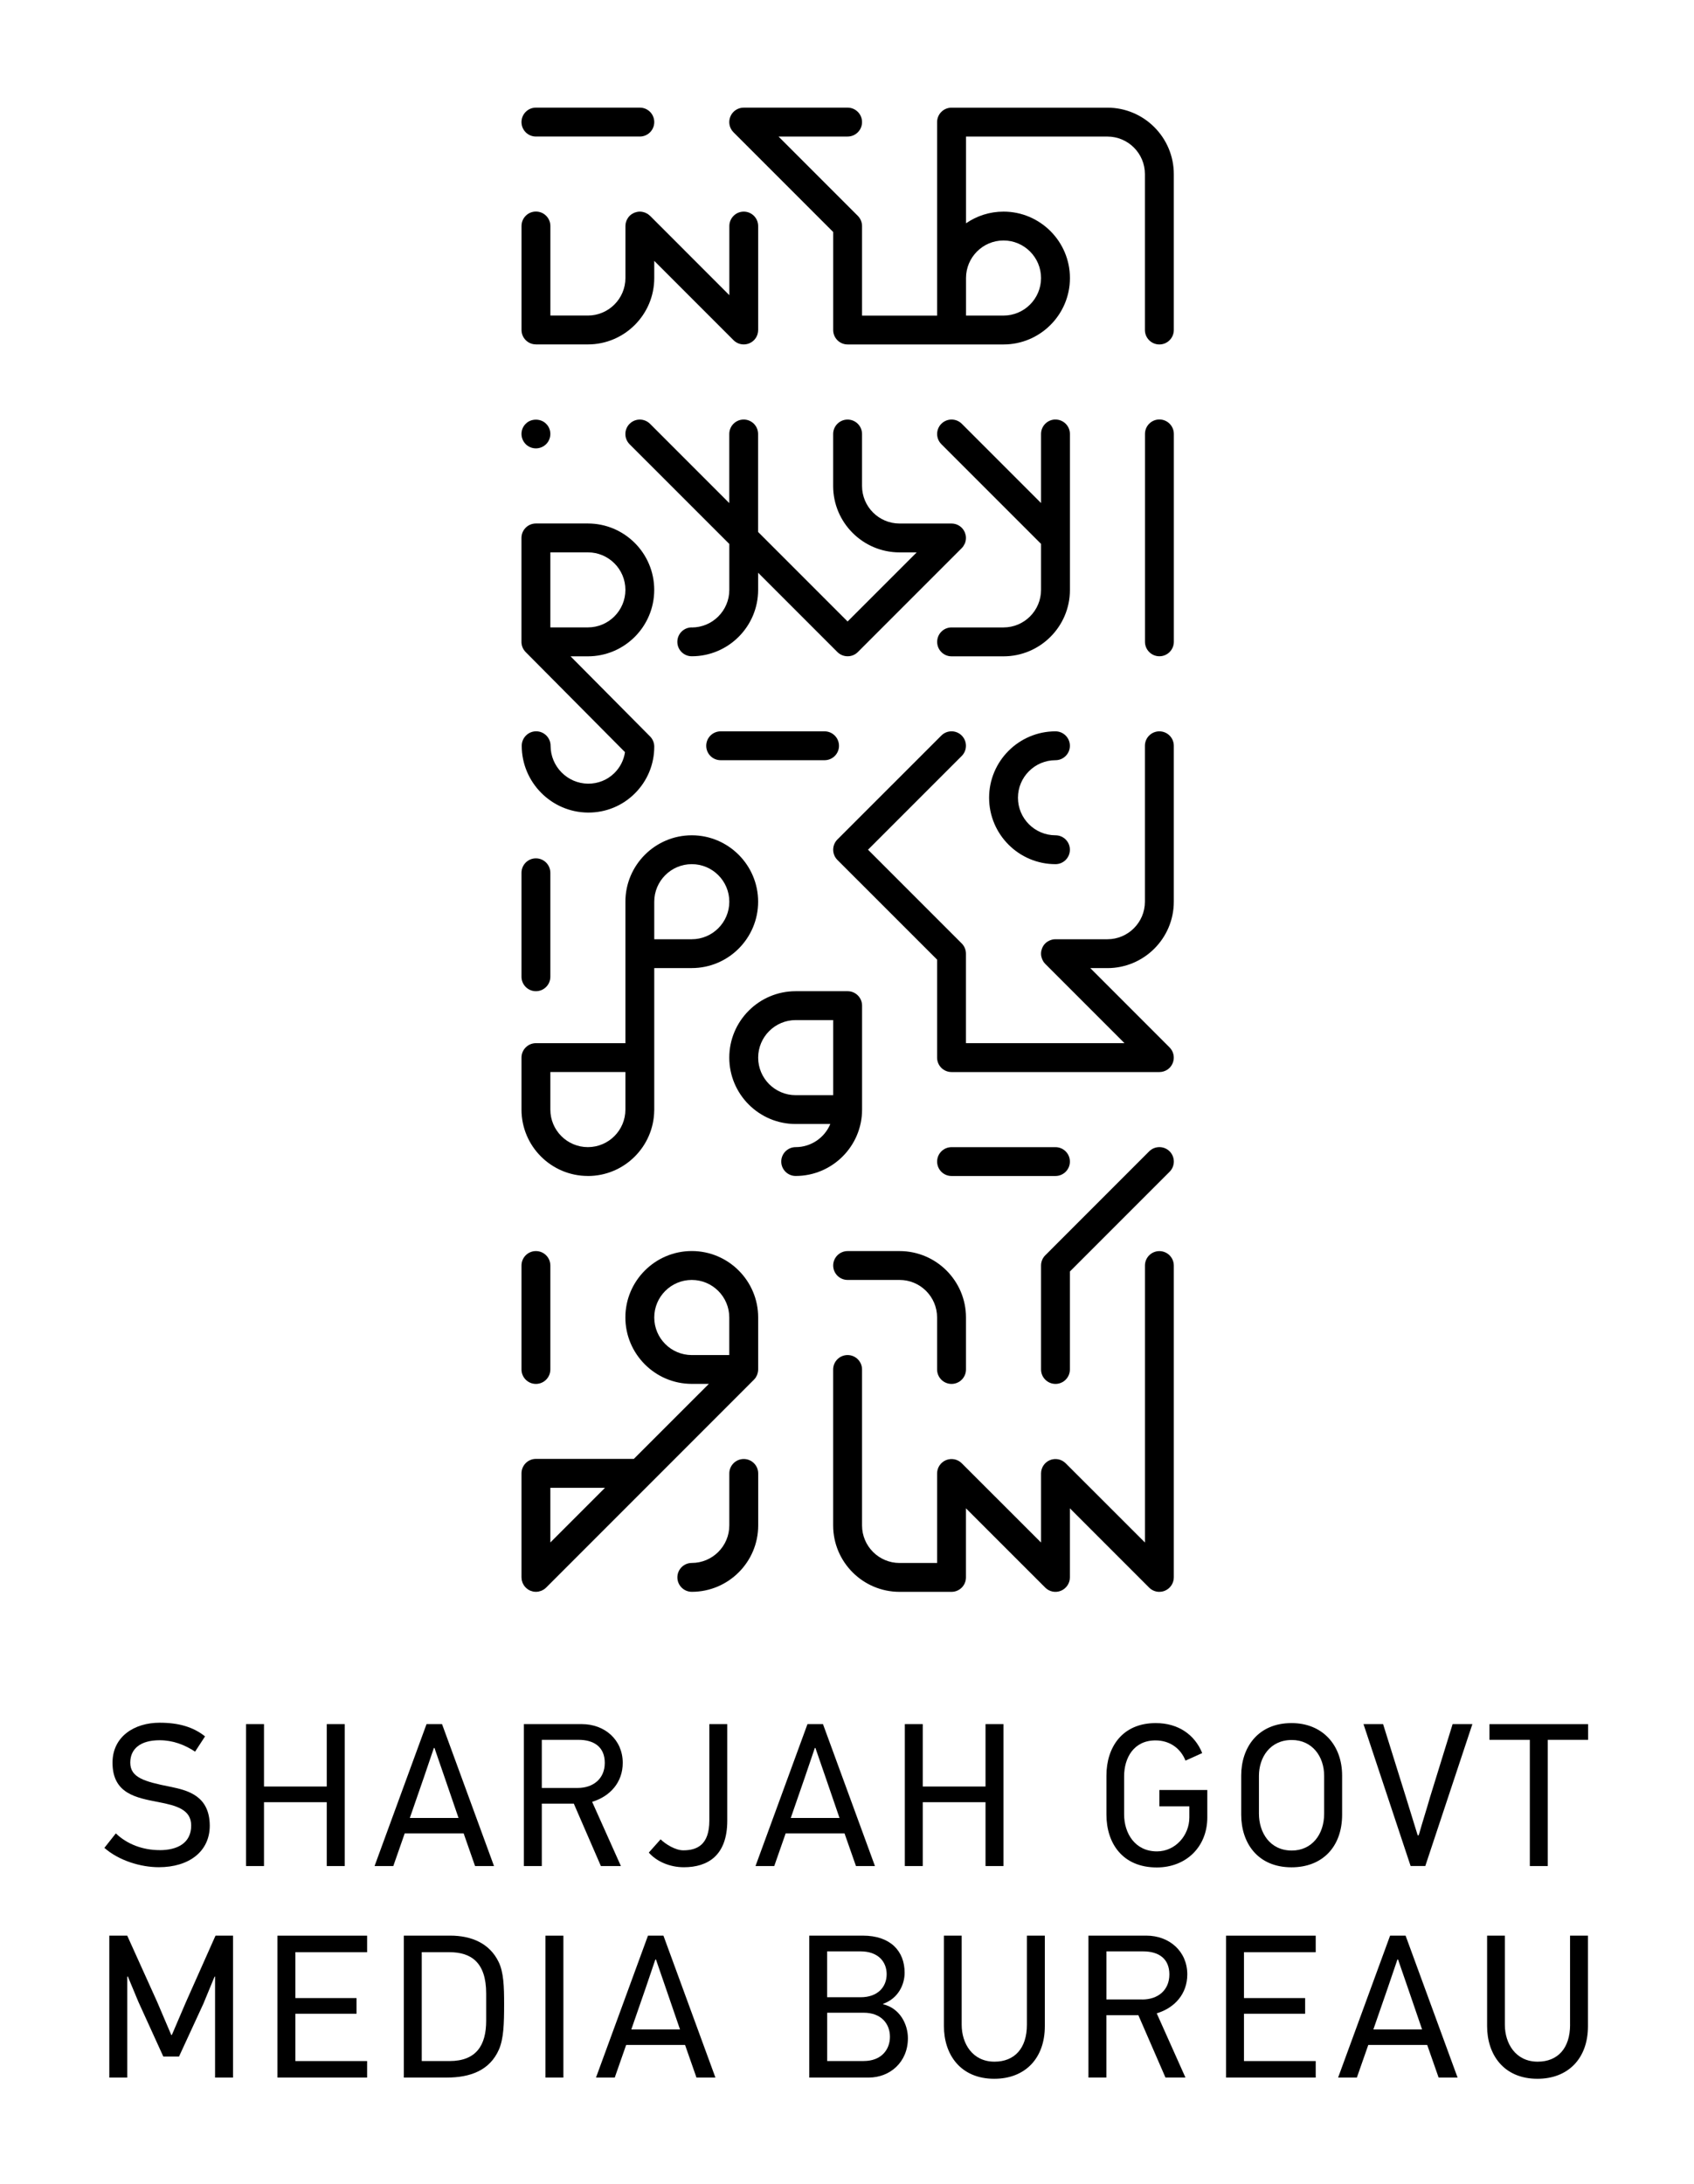 <?xml version="1.0" encoding="UTF-8"?>
<svg xmlns="http://www.w3.org/2000/svg" version="1.1" viewBox="0 0 496.09 639.33">
  <!-- Generator: Adobe Illustrator 28.6.0, SVG Export Plug-In . SVG Version: 1.2.0 Build 709)  -->
  <g>
    <g id="Layer_1">
      <g>
        <path d="M156.94,39.97h30.44c2.33,0,4.22-1.89,4.22-4.23s-1.89-4.23-4.22-4.23h-30.44c-2.33,0-4.22,1.89-4.22,4.23s1.89,4.23,4.22,4.23Z"/>
        <path d="M156.94,100.83h15.22c10.72,0,19.44-8.72,19.44-19.44v-5.02l23.22,23.22c.8.81,1.88,1.24,2.99,1.24.54,0,1.09-.11,1.62-.32,1.58-.65,2.6-2.2,2.6-3.91v-30.42c0-2.33-1.89-4.23-4.22-4.23s-4.22,1.9-4.22,4.23v20.23l-23.21-23.22c-.05-.05-.11-.08-.15-.12-.16-.14-.32-.28-.5-.41-.12-.07-.25-.13-.38-.2-.11-.06-.23-.13-.35-.18-.15-.07-.31-.11-.47-.15-.11-.03-.21-.07-.32-.09-.55-.12-1.11-.12-1.66,0-.12.02-.24.07-.35.1-.15.04-.29.08-.43.13-.15.06-.3.15-.45.24-.09.05-.18.09-.28.15-.47.31-.87.71-1.18,1.19-.04.06-.07.12-.1.18-.11.18-.2.35-.29.54-.04.09-.06.2-.08.29-.06.16-.12.32-.15.49-.04.17-.04.34-.05.51,0,.1-.03.2-.03.31v15.21c0,6.06-4.93,10.99-10.99,10.99h-10.99v-26.21c0-2.33-1.89-4.23-4.23-4.23s-4.22,1.9-4.22,4.23v30.43c0,2.34,1.89,4.23,4.22,4.23Z"/>
        <path d="M244,67.93v28.68c0,2.34,1.89,4.23,4.23,4.23h45.65c10.72,0,19.45-8.72,19.45-19.44s-8.73-19.45-19.45-19.45c-4.07,0-7.86,1.27-10.98,3.42v-25.39h41.41c6.06,0,10.98,4.93,10.98,10.99v45.64c0,2.34,1.9,4.23,4.23,4.23s4.23-1.89,4.23-4.23v-45.64c0-10.72-8.72-19.45-19.44-19.45h-45.65c-2.34,0-4.23,1.89-4.23,4.23v56.64h-21.98v-26.21c0-1.12-.45-2.2-1.24-2.99l-23.22-23.22h20.23c2.34,0,4.23-1.89,4.23-4.23s-1.89-4.23-4.23-4.23h-30.43c-1.71,0-3.25,1.03-3.9,2.61-.66,1.58-.3,3.39.92,4.61l29.19,29.19ZM282.9,81.39c0-6.06,4.93-10.99,10.98-10.99s10.99,4.93,10.99,10.99-4.92,10.99-10.99,10.99h-10.98v-10.99Z"/>
        <path d="M211.04,222.55h30.43c2.34,0,4.23-1.89,4.23-4.22s-1.89-4.23-4.23-4.23h-30.43c-2.33,0-4.22,1.89-4.22,4.23s1.89,4.22,4.22,4.22Z"/>
        <path d="M156.94,290.17c2.34,0,4.23-1.89,4.23-4.23v-30.43c0-2.33-1.89-4.23-4.23-4.23s-4.22,1.9-4.22,4.23v30.43c0,2.33,1.89,4.23,4.22,4.23Z"/>
        <path d="M156.94,405.14c2.34,0,4.23-1.9,4.23-4.23v-30.43c0-2.34-1.89-4.23-4.23-4.23s-4.22,1.89-4.22,4.23v30.43c0,2.33,1.89,4.23,4.22,4.23Z"/>
        <path d="M309.1,405.14c2.33,0,4.22-1.9,4.22-4.23v-28.68l29.2-29.2c1.65-1.65,1.65-4.33,0-5.98-1.65-1.64-4.33-1.64-5.98,0l-30.43,30.44c-.8.79-1.24,1.87-1.24,2.99v30.43c0,2.33,1.9,4.23,4.23,4.23Z"/>
        <path d="M278.66,405.14c2.34,0,4.23-1.9,4.23-4.23v-15.22c0-10.72-8.72-19.44-19.45-19.44h-15.21c-2.33,0-4.23,1.89-4.23,4.22s1.89,4.23,4.23,4.23h15.21c6.07,0,10.99,4.93,10.99,10.99v15.22c0,2.33,1.89,4.23,4.23,4.23Z"/>
        <path d="M339.52,466c.55,0,1.1-.1,1.62-.32,1.58-.66,2.61-2.2,2.61-3.91v-91.28c0-2.34-1.9-4.23-4.23-4.23s-4.22,1.89-4.22,4.23v81.08l-23.22-23.2c-1.21-1.21-3.02-1.57-4.61-.92-1.58.66-2.6,2.2-2.6,3.9v20.22l-23.22-23.2c-1.2-1.21-3.02-1.57-4.61-.92-1.58.66-2.61,2.2-2.61,3.9v26.21h-10.99c-6.06,0-10.99-4.93-10.99-10.99v-45.65c0-2.33-1.89-4.23-4.23-4.23s-4.23,1.9-4.23,4.23v45.65c0,10.72,8.72,19.44,19.45,19.44h15.21c2.34,0,4.23-1.89,4.23-4.23v-20.22l23.22,23.21c1.21,1.21,3.02,1.58,4.6.92,1.58-.66,2.62-2.2,2.62-3.91v-20.22l23.21,23.21c.8.81,1.88,1.24,2.99,1.24Z"/>
        <path d="M154.6,465.29c.1.06.2.11.3.17.14.07.28.16.42.22.14.05.28.09.41.12.12.04.25.09.38.12.28.05.55.08.83.08s.56-.03.83-.08c.14-.03.26-.07.38-.12.14-.04.28-.06.41-.12.15-.07.29-.16.44-.23.09-.05.19-.09.29-.16.23-.16.46-.34.66-.54l30.41-30.41s.01-.02.02-.02l30.41-30.42c.2-.2.38-.42.54-.65.07-.11.12-.22.17-.33.07-.13.16-.27.21-.4.06-.14.09-.3.14-.45.03-.12.07-.22.09-.34.06-.28.09-.55.09-.84v-15.21c0-10.71-8.72-19.44-19.44-19.44s-19.45,8.73-19.45,19.44,8.73,19.45,19.45,19.45h5l-21.97,21.96h-28.68c-2.33,0-4.22,1.9-4.22,4.23v30.43c0,.16.03.31.04.45,0,.13,0,.25.04.37.03.18.09.34.15.51.03.1.05.19.08.29.07.17.17.33.26.5.05.07.07.16.13.23.31.47.71.86,1.18,1.18ZM202.59,396.69c-6.06,0-10.99-4.93-10.99-11s4.93-10.99,10.99-10.99,10.98,4.93,10.98,10.99v11h-10.98ZM161.17,435.56h16l-16,16v-16Z"/>
        <path d="M309.1,222.55c2.33,0,4.22-1.89,4.22-4.22s-1.89-4.23-4.22-4.23c-10.72,0-19.44,8.72-19.44,19.44s8.72,19.44,19.44,19.44c2.33,0,4.22-1.89,4.22-4.23s-1.89-4.22-4.22-4.22c-6.06,0-10.99-4.93-10.99-10.99s4.93-10.99,10.99-10.99Z"/>
        <path d="M343.75,263.97v-45.65c0-2.33-1.89-4.22-4.23-4.22s-4.23,1.89-4.23,4.22v45.65c0,6.06-4.93,10.99-10.98,10.99h-15.21c-.27,0-.55.03-.83.08-.13.02-.25.07-.36.1-.15.05-.29.08-.43.14-.15.06-.28.15-.43.22-.1.05-.21.1-.3.16-.47.31-.86.71-1.18,1.17-.06.1-.11.21-.17.31-.06.14-.15.28-.21.42-.06.15-.09.3-.14.45-.04.12-.08.22-.1.34-.11.55-.11,1.11,0,1.66.02.11.07.22.1.32.04.15.08.31.14.46.06.13.14.26.2.39.06.12.11.23.18.34.16.23.34.45.53.65l23.21,23.21h-46.43v-26.2c0-1.12-.45-2.2-1.24-2.99l-27.44-27.44,27.44-27.44c1.65-1.65,1.65-4.33,0-5.98-1.64-1.65-4.32-1.65-5.97,0l-30.44,30.43c-1.64,1.65-1.64,4.33,0,5.98l29.2,29.19v28.68c0,2.33,1.88,4.23,4.23,4.23h60.86c1.71,0,3.26-1.02,3.9-2.6.66-1.58.3-3.4-.91-4.61l-23.21-23.22h5.01c10.72,0,19.44-8.72,19.44-19.44Z"/>
        <path d="M222.04,431.34c0-2.33-1.9-4.22-4.23-4.22s-4.23,1.89-4.23,4.22v15.22c0,6.06-4.94,10.99-10.99,10.99-2.33,0-4.22,1.89-4.22,4.22s1.89,4.23,4.22,4.23c10.72,0,19.45-8.72,19.45-19.44v-15.22Z"/>
        <path d="M343.76,127.03c0-2.33-1.9-4.23-4.23-4.23s-4.22,1.89-4.22,4.23v60.86c0,2.33,1.89,4.23,4.22,4.23s4.23-1.89,4.23-4.23v-60.86Z"/>
        <path d="M156.94,131.26c1.12,0,2.2-.44,3.01-1.25.78-.77,1.22-1.86,1.22-2.98s-.44-2.2-1.25-2.98c-1.56-1.59-4.4-1.59-5.95,0-.81.78-1.25,1.86-1.25,2.98s.44,2.2,1.25,3.01c.78.78,1.86,1.22,2.97,1.22Z"/>
        <path d="M183.03,220.18c-.34,2.32-1.41,4.45-3.09,6.11-2.06,2.05-4.82,3.15-7.71,3.13-6.07-.04-10.99-5.03-10.99-11.1,0-2.33-1.9-4.23-4.23-4.23s-4.22,1.9-4.22,4.23c0,10.7,8.69,19.48,19.38,19.56h.15c5.12,0,9.94-1.97,13.57-5.58,3.68-3.65,5.71-8.53,5.71-13.73,0-1.12-.45-2.19-1.23-2.98l-23.28-23.45h5.06c10.73,0,19.44-8.72,19.44-19.45s-8.71-19.44-19.44-19.44h-15.21c-2.34,0-4.23,1.89-4.23,4.23v30.26c-.04,1.15.38,2.3,1.23,3.15l29.09,29.3ZM161.17,161.7h10.99c6.07,0,10.99,4.92,10.99,10.98s-4.93,10.99-10.98,10.99h-11v-21.97Z"/>
        <path d="M202.59,183.67c-2.34,0-4.23,1.89-4.23,4.23s1.89,4.22,4.23,4.22c10.72,0,19.43-8.72,19.43-19.44v-5.01l23.22,23.22c.83.83,1.92,1.23,2.99,1.23s2.16-.4,2.99-1.23l30.43-30.43c.36-.36.62-.77.83-1.21.03-.05.06-.09.08-.15.09-.19.14-.4.19-.61.02-.06.04-.12.05-.18.05-.28.08-.56.08-.84v-.03c0-.27-.03-.52-.08-.78-.03-.16-.08-.32-.14-.48-.03-.1-.05-.2-.1-.3-.08-.21-.2-.42-.32-.61-.01-.04-.04-.07-.06-.11-.75-1.15-2.05-1.9-3.53-1.9h-15.21c-6.06,0-10.99-4.93-10.99-10.99v-15.21c0-2.34-1.89-4.23-4.23-4.23s-4.23,1.89-4.23,4.23v15.21c0,10.72,8.72,19.44,19.45,19.44h5.02l-20.24,20.23-26.21-26.21v-28.68c0-2.34-1.89-4.23-4.22-4.23s-4.22,1.89-4.22,4.23v20.23l-23.21-23.21c-1.66-1.65-4.33-1.65-5.98,0-1.65,1.64-1.65,4.33,0,5.98l29.2,29.19v13.46c0,6.06-4.94,10.99-10.99,10.99Z"/>
        <path d="M309.1,122.81c-2.33,0-4.23,1.89-4.23,4.23v20.23l-23.21-23.21c-1.65-1.65-4.33-1.65-5.98,0-1.65,1.64-1.65,4.33,0,5.97l29.19,29.19v13.47c0,6.06-4.93,10.99-10.99,10.99h-15.21c-2.34,0-4.22,1.89-4.22,4.23s1.88,4.23,4.22,4.23h15.21c10.72,0,19.45-8.72,19.45-19.44v-45.65c0-2.33-1.89-4.23-4.23-4.23Z"/>
        <path d="M172.16,344.27c10.64,0,19.3-8.58,19.43-19.19,0-.05.01-.08.01-.13v-41.55h10.99c10.72,0,19.43-8.72,19.43-19.43s-8.72-19.44-19.43-19.44-19.44,8.72-19.44,19.44v15.21h0v26.21h-26.21c-2.33,0-4.22,1.89-4.22,4.22v15.22c0,10.72,8.72,19.43,19.44,19.43ZM191.6,263.97c0-6.06,4.93-10.99,10.99-10.99s10.99,4.93,10.99,10.99-4.94,10.99-10.99,10.99h-10.99v-10.99ZM161.17,313.84h21.98v10.99c0,6.06-4.93,10.99-10.99,10.99s-10.99-4.93-10.99-10.99v-10.99Z"/>
        <path d="M233.01,335.82c-2.32,0-4.22,1.89-4.22,4.22s1.9,4.22,4.22,4.22c10.72,0,19.45-8.71,19.45-19.43v-30.43c0-2.33-1.89-4.23-4.23-4.23h-15.22c-10.72,0-19.44,8.72-19.44,19.44s8.72,19.44,19.44,19.44h10.15c-1.66,3.97-5.58,6.77-10.15,6.77ZM233.01,320.61c-6.05,0-10.98-4.93-10.98-10.99s4.93-10.99,10.98-10.99h10.99v21.98h-10.99Z"/>
        <path d="M313.32,340.05c0-2.33-1.89-4.22-4.23-4.22h-30.43c-2.34,0-4.22,1.89-4.22,4.22s1.88,4.22,4.22,4.22h30.43c2.33,0,4.23-1.88,4.23-4.22Z"/>
        <path d="M46.75,541.62c-4.95,0-9.54-1.74-12.83-4.9l-3.35,4.24c4.3,3.77,10.69,5.66,15.94,5.66,8.83,0,14.92-4.59,14.92-12.17-.06-8.71-6.33-10.32-11.64-11.4-7.52-1.49-11.64-2.68-11.64-7.04,0-4.11,3.04-6.56,8.59-6.56,3.88,0,7.35,1.32,10.39,3.34l2.92-4.47c-3.46-2.75-7.7-4-13.31-4-7.4,0-13.79,4.06-13.79,11.7,0,9.08,6.93,10.27,13.43,11.53,5.19,1.01,9.61,2.14,9.61,6.86,0,5.13-4.01,7.22-9.26,7.22Z"/>
        <polygon points="95.69 546.28 100.95 546.28 100.95 504.73 95.69 504.73 95.69 523 77.31 523 77.31 504.73 72.06 504.73 72.06 546.28 77.31 546.28 77.31 527.59 95.69 527.59 95.69 546.28"/>
        <path d="M135.78,536.72l3.34,9.56h5.55l-15.22-41.55h-4.54l-15.22,41.55h5.49l3.34-9.56h17.25ZM124.14,520.31l2.92-8.59h.18l3.04,8.83,4,11.65h-14.26l4.12-11.89Z"/>
        <path d="M181.83,546.28l-8.42-18.8c5.31-1.61,8.96-5.74,8.96-11.4,0-6.75-5.25-11.35-12-11.35h-16.95v41.55h5.25v-18.27h9.37l7.93,18.27h5.85ZM158.67,523.41v-14.08h10.74c4.54,0,7.7,2.09,7.7,6.75s-3.41,7.34-7.93,7.34h-10.51Z"/>
        <path d="M207.73,532.97c0,7.16-3.64,8.71-7.64,8.71-2.27,0-5.2-1.79-6.63-3.22l-3.46,3.88c2.27,2.58,6.09,4.29,10.27,4.29,7.04,0,12.71-3.46,12.71-13.61v-28.29h-5.25v28.24Z"/>
        <path d="M250.68,546.28h5.55l-15.22-41.55h-4.54l-15.22,41.55h5.49l3.34-9.56h17.24l3.35,9.56ZM231.58,532.2l4.12-11.89,2.92-8.59h.18l3.05,8.83,4,11.65h-14.27Z"/>
        <polygon points="288.61 546.28 293.86 546.28 293.86 504.73 288.61 504.73 288.61 523 270.23 523 270.23 504.73 264.98 504.73 264.98 546.28 270.23 546.28 270.23 527.59 288.61 527.59 288.61 546.28"/>
        <path d="M339.52,528.79h8.78v3.28c0,5.2-4.06,9.92-9.49,9.92-6.44,0-9.61-5.33-9.61-10.81v-11.17c0-5.31,2.75-10.51,9.19-10.51,4.24,0,7.4,2.4,8.78,5.92l4.9-2.21c-2.15-5.31-6.93-8.78-13.61-8.78-9.92,0-14.44,7.22-14.44,15.35v11.45c0,8.3,4.65,15.46,14.74,15.46,8.71,0,14.8-6.14,14.8-14.62v-8.05h-14.03v4.77Z"/>
        <path d="M393.04,519.78c0-8.83-5.67-15.35-14.81-15.35-9.91,0-14.74,7.22-14.74,15.35v11.47c0,8.29,4.83,15.4,14.74,15.4,9.01,0,14.81-5.97,14.81-15.4v-11.47ZM387.78,530.93c0,6.15-3.64,10.81-9.48,10.81-6.45,0-9.62-5.31-9.62-10.81v-11.04c0-5.31,3.16-10.51,9.62-10.51,5.91,0,9.48,4.72,9.48,10.51v11.04Z"/>
        <path d="M418.88,525.8c-1.08,3.82-2.33,7.65-3.4,11.46l-.3.05-3.52-11.39-6.62-21.19h-5.74l13.8,41.54h4.3l13.79-41.54h-5.79l-6.51,21.06Z"/>
        <polygon points="436.19 504.74 436.19 509.33 448.01 509.33 448.01 546.28 453.27 546.28 453.27 509.33 465.08 509.33 465.08 504.74 436.19 504.74"/>
        <polygon points="54.45 586.11 50.33 595.73 50.15 595.73 46.03 586.06 37.26 566.66 32.01 566.66 32.01 608.2 37.26 608.2 37.26 578.71 37.43 578.59 40.54 586.06 47.83 602.06 52.42 602.06 59.58 586.54 62.81 578.71 62.98 578.59 62.98 608.2 68.24 608.2 68.24 566.66 63.11 566.66 54.45 586.11"/>
        <polygon points="81.25 608.2 107.51 608.2 107.51 603.37 86.5 603.37 86.5 589.52 104.41 589.52 104.41 584.93 86.5 584.93 86.5 571.5 107.51 571.5 107.51 566.66 81.25 566.66 81.25 608.2"/>
        <path d="M131.87,566.66h-13.61v41.54h12.59c6.69,0,12.54-1.97,15.28-8.24,1.37-3.21,1.5-7.46,1.5-13.25,0-5.13-.12-9.31-1.61-12.36-2.62-5.43-7.94-7.7-14.15-7.7ZM142.38,591.56c0,7.16-2.87,11.81-10.75,11.81h-8.12v-31.87h8.12c6.33,0,10.75,2.98,10.75,12.11v7.95Z"/>
        <rect x="159.74" y="566.66" width="5.25" height="41.54"/>
        <path d="M189.76,566.66l-15.22,41.54h5.49l3.34-9.55h17.25l3.34,9.55h5.55l-15.22-41.54h-4.54ZM199.14,594.12h-14.26l4.12-11.88,2.92-8.6h.18l3.04,8.83,4,11.64Z"/>
        <path d="M258.65,586.77v-.17c4.54-1.62,6.27-5.79,6.27-9.08,0-6.38-4.18-10.87-12.23-10.87h-15.7v41.55h17.44c6.15,0,11.45-4.47,11.45-11.52,0-4.13-2.39-8.78-7.22-9.92ZM242.23,571.26h9.79c5.07,0,7.64,2.98,7.64,6.68s-2.57,6.75-7.64,6.75h-9.79v-13.43ZM252.92,603.37h-10.68v-14.15h10.68c5.25,0,7.7,3.34,7.7,7.04s-2.45,7.1-7.7,7.1Z"/>
        <path d="M300.73,592.74c0,6.93-3.64,10.81-9.49,10.81-6.45,0-9.61-5.31-9.61-10.81v-26.08h-5.2v26.5c0,8.29,4.84,15.4,14.74,15.4,9.02,0,14.81-5.97,14.81-15.4v-26.5h-5.25v26.08Z"/>
        <path d="M347.7,578c0-6.75-5.25-11.35-12-11.35h-16.95v41.55h5.25v-18.26h9.37l7.94,18.26h5.85l-8.41-18.8c5.31-1.61,8.95-5.73,8.95-11.4ZM334.51,585.34h-10.5v-14.08h10.74c4.54,0,7.7,2.09,7.7,6.75s-3.4,7.34-7.94,7.34Z"/>
        <polygon points="359.05 608.2 385.31 608.2 385.31 603.37 364.3 603.37 364.3 589.52 382.21 589.52 382.21 584.93 364.3 584.93 364.3 571.5 385.31 571.5 385.31 566.66 359.05 566.66 359.05 608.2"/>
        <path d="M407.09,566.66l-15.22,41.54h5.49l3.34-9.54h17.26l3.34,9.54h5.55l-15.22-41.54h-4.54ZM416.46,594.12h-14.27l4.12-11.88,2.93-8.6h.18l3.05,8.83,3.99,11.64Z"/>
        <path d="M459.8,592.74c0,6.93-3.65,10.81-9.49,10.81-6.45,0-9.61-5.31-9.61-10.81v-26.08h-5.2v26.5c0,8.29,4.84,15.4,14.74,15.4,9.01,0,14.8-5.97,14.8-15.4v-26.5h-5.25v26.08Z"/>
      </g>
    </g>
  </g>
</svg>
